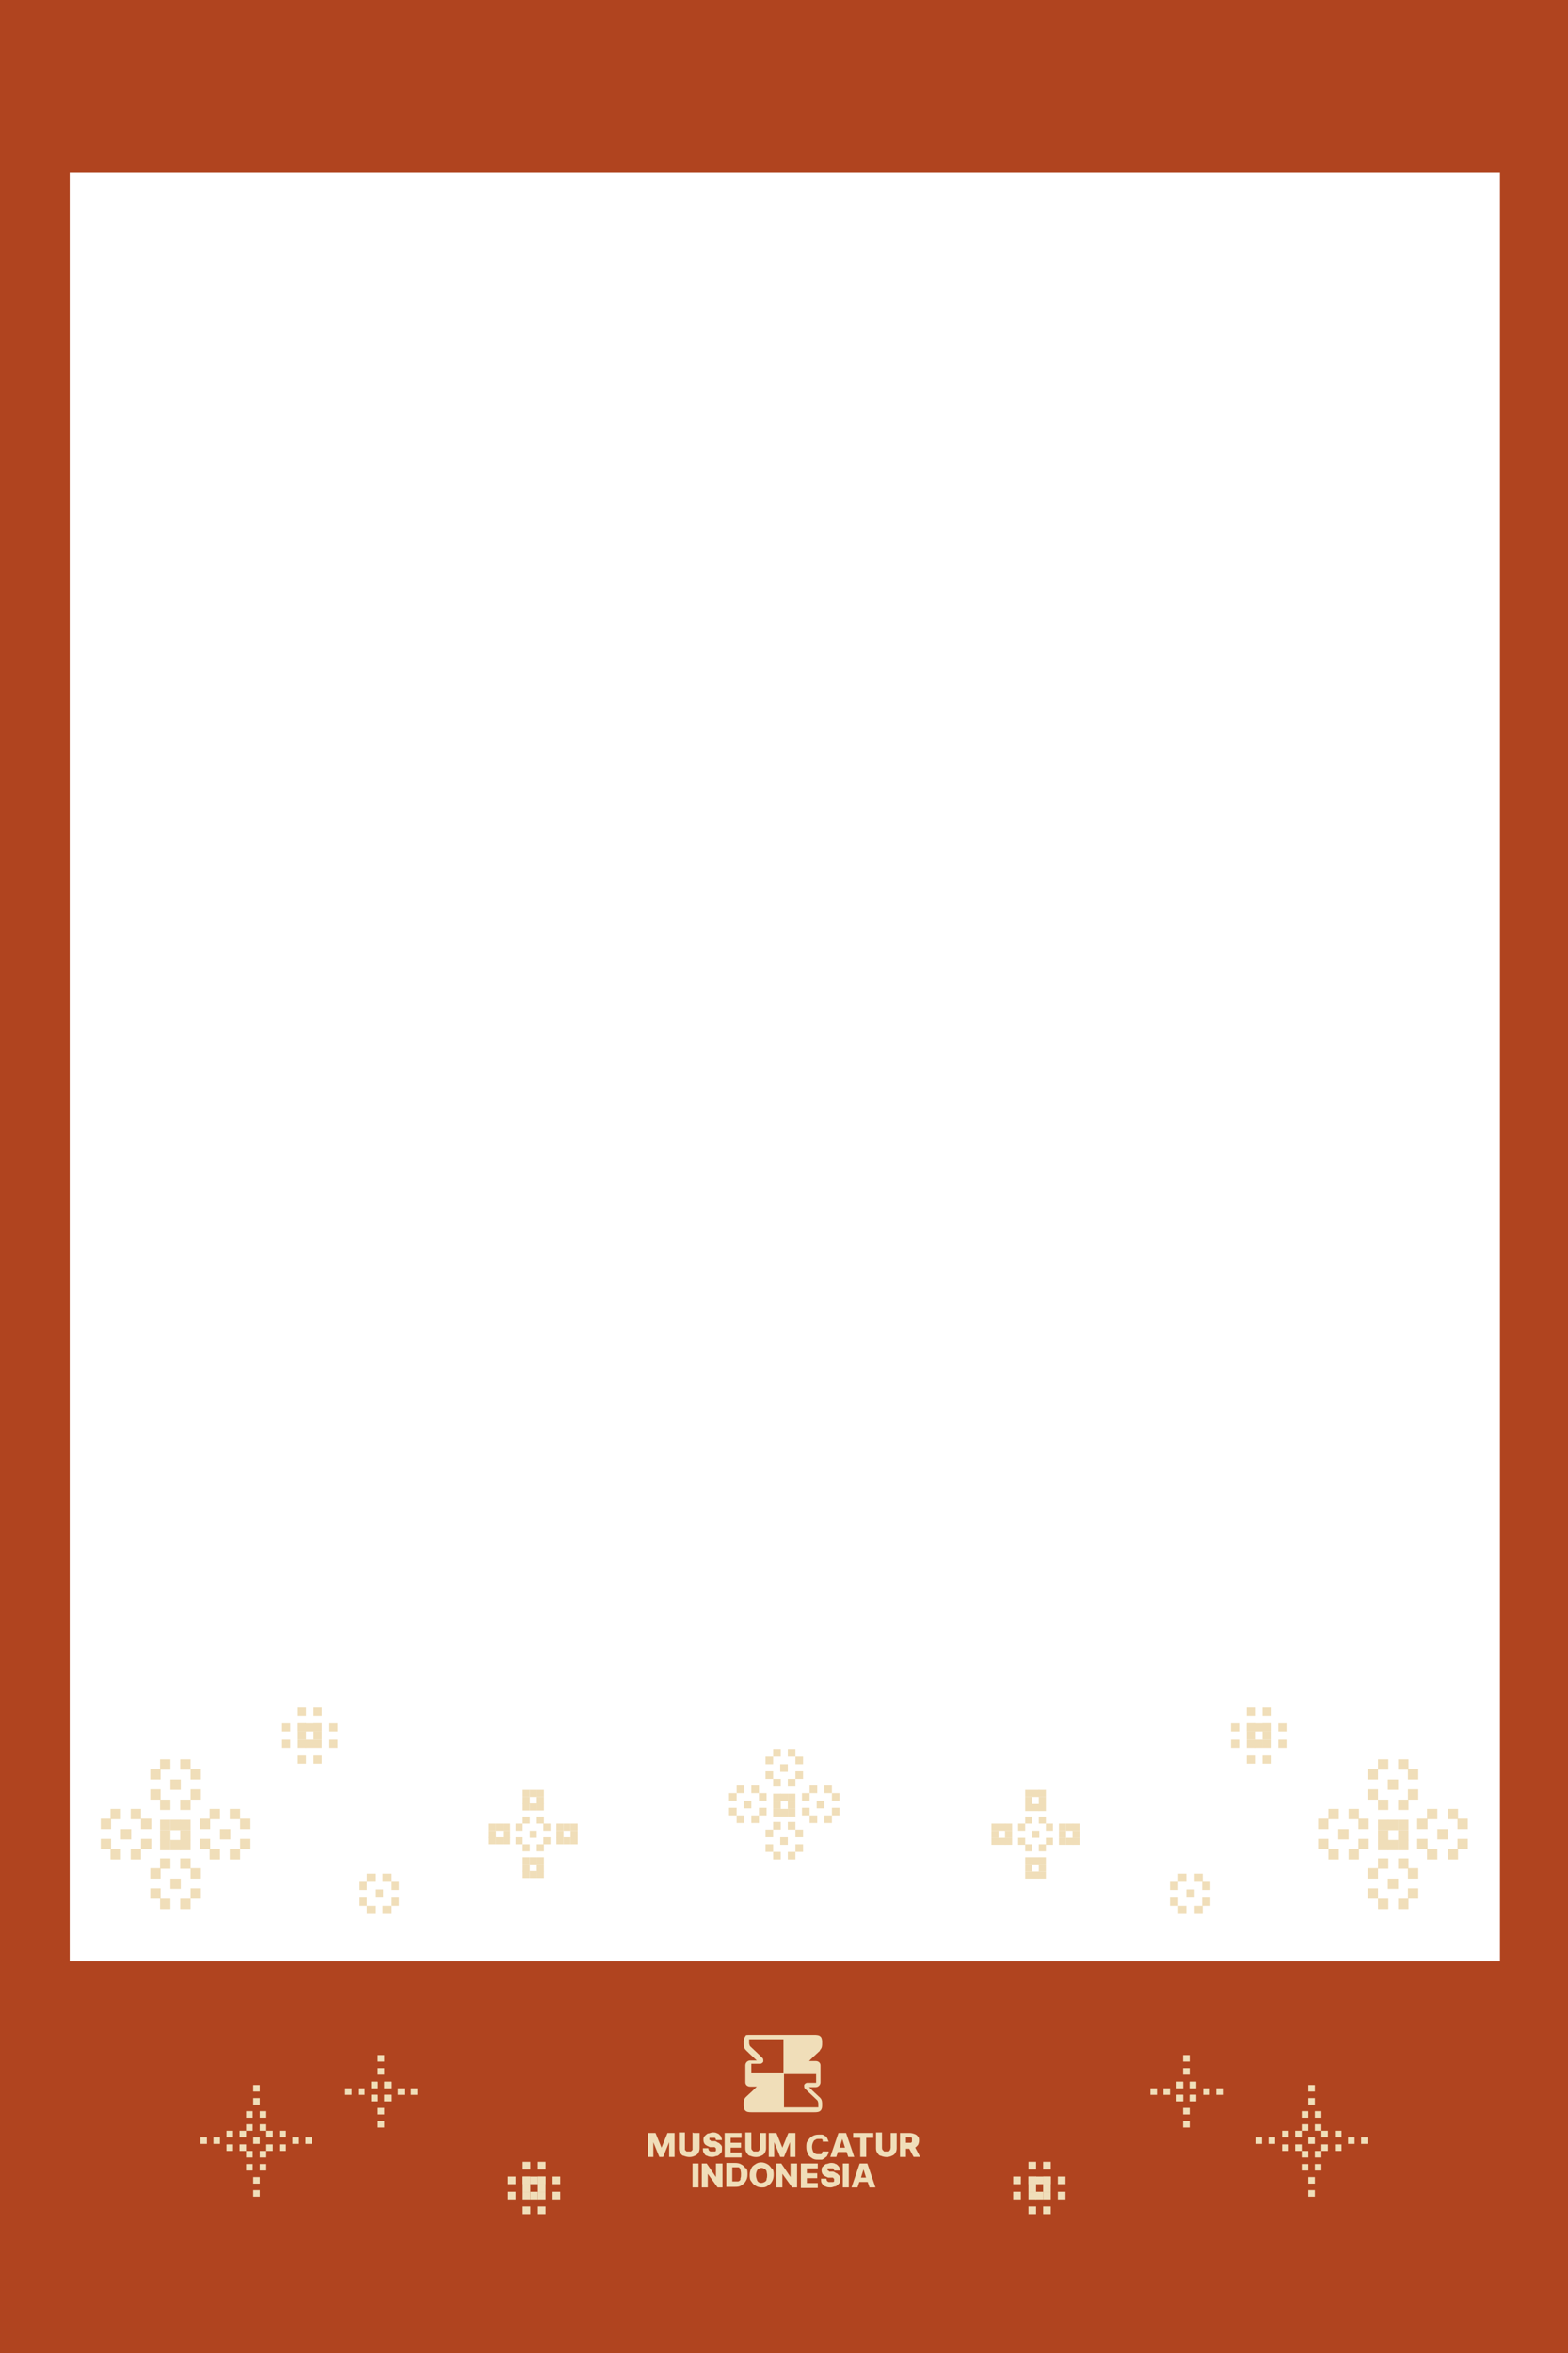 <?xml version="1.0" encoding="UTF-8"?>
<svg id="Layer_1" xmlns="http://www.w3.org/2000/svg" xmlns:xlink="http://www.w3.org/1999/xlink" version="1.1" viewBox="0 0 288 432">
  <!-- Generator: Adobe Illustrator 29.3.1, SVG Export Plug-In . SVG Version: 2.1.0 Build 151)  -->
  <defs>
    <style>
      .st0 {
        fill: #b0441f;
        fill-rule: evenodd;
      }

      .st1 {
        fill: #f0deb9;
      }
    </style>
  </defs>
  <g>
    <path class="st0" d="M0,0v432h288V0H0ZM278.5,360.1H9.8V31.7h268.7v328.4h0Z"/>
    <g>
      <path class="st0" d="M5.7,8.5v415h276.7V8.5H5.7ZM275.5,360.1H12.8V31.7h262.7v328.4h0Z"/>
      <g>
        <rect class="st1" x="68.9" y="346.9" width="1.5" height="1.5"/>
        <g>
          <rect class="st1" x="67.4" y="344" width="1.5" height="1.5"/>
          <rect class="st1" x="70.3" y="344" width="1.5" height="1.5"/>
          <rect class="st1" x="65.9" y="345.5" width="1.5" height="1.5"/>
          <rect class="st1" x="71.8" y="345.5" width="1.5" height="1.5"/>
        </g>
        <g>
          <rect class="st1" x="70.3" y="349.9" width="1.5" height="1.5"/>
          <rect class="st1" x="67.4" y="349.9" width="1.5" height="1.5"/>
          <rect class="st1" x="71.8" y="348.4" width="1.5" height="1.5"/>
          <rect class="st1" x="65.9" y="348.4" width="1.5" height="1.5"/>
        </g>
      </g>
      <g>
        <rect class="st1" x="217.9" y="346.9" width="1.5" height="1.5"/>
        <g>
          <rect class="st1" x="216.4" y="344" width="1.5" height="1.5"/>
          <rect class="st1" x="219.4" y="344" width="1.5" height="1.5"/>
          <rect class="st1" x="214.9" y="345.5" width="1.5" height="1.5"/>
          <rect class="st1" x="220.8" y="345.5" width="1.5" height="1.5"/>
        </g>
        <g>
          <rect class="st1" x="219.4" y="349.9" width="1.5" height="1.5"/>
          <rect class="st1" x="216.4" y="349.9" width="1.5" height="1.5"/>
          <rect class="st1" x="220.8" y="348.4" width="1.5" height="1.5"/>
          <rect class="st1" x="214.9" y="348.4" width="1.5" height="1.5"/>
        </g>
      </g>
      <g>
        <g>
          <rect class="st1" x="70.6" y="384.6" width="1.2" height="1.2"/>
          <rect class="st1" x="68.2" y="384.6" width="1.2" height="1.2"/>
        </g>
        <g>
          <rect class="st1" x="69.4" y="387" width="1.2" height="1.2"/>
          <rect class="st1" x="69.4" y="389.4" width="1.2" height="1.2"/>
        </g>
        <g>
          <rect class="st1" x="68.2" y="384.6" width="1.2" height="1.2"/>
          <rect class="st1" x="68.2" y="382.2" width="1.2" height="1.2"/>
        </g>
        <g>
          <rect class="st1" x="65.8" y="383.4" width="1.2" height="1.2"/>
          <rect class="st1" x="63.4" y="383.4" width="1.2" height="1.2"/>
        </g>
        <g>
          <rect class="st1" x="68.2" y="382.2" width="1.2" height="1.2"/>
          <rect class="st1" x="70.6" y="382.2" width="1.2" height="1.2"/>
        </g>
        <g>
          <rect class="st1" x="69.4" y="379.7" width="1.2" height="1.2"/>
          <rect class="st1" x="69.4" y="377.3" width="1.2" height="1.2"/>
        </g>
        <g>
          <rect class="st1" x="70.6" y="382.2" width="1.2" height="1.2"/>
          <rect class="st1" x="70.6" y="384.6" width="1.2" height="1.2"/>
        </g>
        <g>
          <rect class="st1" x="73.1" y="383.4" width="1.2" height="1.2"/>
          <rect class="st1" x="75.5" y="383.4" width="1.2" height="1.2"/>
        </g>
      </g>
      <g>
        <g>
          <rect class="st1" x="46.5" y="392.4" width="1.2" height="1.2"/>
          <g>
            <rect class="st1" x="45.2" y="394.9" width="1.2" height="1.2"/>
            <rect class="st1" x="47.7" y="394.9" width="1.2" height="1.2"/>
            <rect class="st1" x="44" y="393.7" width="1.2" height="1.2"/>
            <rect class="st1" x="48.9" y="393.7" width="1.2" height="1.2"/>
          </g>
          <g>
            <rect class="st1" x="47.7" y="390" width="1.2" height="1.2"/>
            <rect class="st1" x="45.2" y="390" width="1.2" height="1.2"/>
            <rect class="st1" x="48.9" y="391.2" width="1.2" height="1.2"/>
            <rect class="st1" x="44" y="391.2" width="1.2" height="1.2"/>
          </g>
        </g>
        <g>
          <g>
            <rect class="st1" x="47.7" y="397.3" width="1.2" height="1.2"/>
            <rect class="st1" x="45.2" y="397.3" width="1.2" height="1.2"/>
          </g>
          <g>
            <rect class="st1" x="46.5" y="399.7" width="1.2" height="1.2"/>
            <rect class="st1" x="46.5" y="402.1" width="1.2" height="1.2"/>
          </g>
        </g>
        <g>
          <g>
            <rect class="st1" x="41.6" y="393.7" width="1.2" height="1.2"/>
            <rect class="st1" x="41.6" y="391.2" width="1.2" height="1.2"/>
          </g>
          <g>
            <rect class="st1" x="39.2" y="392.4" width="1.2" height="1.2"/>
            <rect class="st1" x="36.8" y="392.4" width="1.2" height="1.2"/>
          </g>
        </g>
        <g>
          <g>
            <rect class="st1" x="45.2" y="387.6" width="1.2" height="1.2"/>
            <rect class="st1" x="47.7" y="387.6" width="1.2" height="1.2"/>
          </g>
          <g>
            <rect class="st1" x="46.5" y="385.2" width="1.2" height="1.2"/>
            <rect class="st1" x="46.5" y="382.8" width="1.2" height="1.2"/>
          </g>
        </g>
        <g>
          <g>
            <rect class="st1" x="51.3" y="391.2" width="1.2" height="1.2"/>
            <rect class="st1" x="51.3" y="393.7" width="1.2" height="1.2"/>
          </g>
          <g>
            <rect class="st1" x="53.7" y="392.4" width="1.2" height="1.2"/>
            <rect class="st1" x="56.1" y="392.4" width="1.2" height="1.2"/>
          </g>
        </g>
      </g>
      <g>
        <g>
          <g>
            <rect class="st1" x="98.8" y="399.6" width="1.4" height="1.4"/>
            <rect class="st1" x="97.4" y="399.6" width="1.4" height="1.4"/>
            <rect class="st1" x="96" y="399.6" width="1.4" height="1.4"/>
            <rect class="st1" x="96" y="401" width="1.4" height="1.4"/>
            <rect class="st1" x="96" y="402.4" width="1.4" height="1.4"/>
            <rect class="st1" x="97.4" y="402.4" width="1.4" height="1.4"/>
            <rect class="st1" x="98.8" y="402.4" width="1.4" height="1.4"/>
            <rect class="st1" x="98.8" y="401" width="1.4" height="1.4"/>
          </g>
          <rect class="st1" x="98.8" y="399.6" width="1.4" height="1.4"/>
          <rect class="st1" x="96" y="399.6" width="1.4" height="1.4"/>
        </g>
        <g>
          <rect class="st1" x="98.8" y="396.9" width="1.4" height="1.4"/>
          <rect class="st1" x="96" y="396.9" width="1.4" height="1.4"/>
        </g>
        <g>
          <rect class="st1" x="101.5" y="402.4" width="1.4" height="1.4"/>
          <rect class="st1" x="101.5" y="399.6" width="1.4" height="1.4"/>
        </g>
        <g>
          <rect class="st1" x="96" y="405.1" width="1.4" height="1.4"/>
          <rect class="st1" x="98.8" y="405.1" width="1.4" height="1.4"/>
        </g>
        <g>
          <rect class="st1" x="93.3" y="399.6" width="1.4" height="1.4"/>
          <rect class="st1" x="93.3" y="402.4" width="1.4" height="1.4"/>
        </g>
      </g>
      <g>
        <g>
          <rect class="st1" x="216.1" y="384.6" width="1.2" height="1.2"/>
          <rect class="st1" x="218.5" y="384.6" width="1.2" height="1.2"/>
        </g>
        <g>
          <rect class="st1" x="217.3" y="387" width="1.2" height="1.2"/>
          <rect class="st1" x="217.3" y="389.4" width="1.2" height="1.2"/>
        </g>
        <g>
          <rect class="st1" x="218.5" y="384.6" width="1.2" height="1.2"/>
          <rect class="st1" x="218.5" y="382.2" width="1.2" height="1.2"/>
        </g>
        <g>
          <rect class="st1" x="221" y="383.4" width="1.2" height="1.2"/>
          <rect class="st1" x="223.4" y="383.4" width="1.2" height="1.2"/>
        </g>
        <g>
          <rect class="st1" x="218.5" y="382.2" width="1.2" height="1.2"/>
          <rect class="st1" x="216.1" y="382.2" width="1.2" height="1.2"/>
        </g>
        <g>
          <rect class="st1" x="217.3" y="379.7" width="1.2" height="1.2"/>
          <rect class="st1" x="217.3" y="377.3" width="1.2" height="1.2"/>
        </g>
        <g>
          <rect class="st1" x="216.1" y="382.2" width="1.2" height="1.2"/>
          <rect class="st1" x="216.1" y="384.6" width="1.2" height="1.2"/>
        </g>
        <g>
          <rect class="st1" x="213.7" y="383.4" width="1.2" height="1.2"/>
          <rect class="st1" x="211.3" y="383.4" width="1.2" height="1.2"/>
        </g>
      </g>
      <g>
        <g>
          <rect class="st1" x="240.3" y="392.4" width="1.2" height="1.2"/>
          <g>
            <rect class="st1" x="241.5" y="394.9" width="1.2" height="1.2"/>
            <rect class="st1" x="239.1" y="394.9" width="1.2" height="1.2"/>
            <rect class="st1" x="242.7" y="393.7" width="1.2" height="1.2"/>
            <rect class="st1" x="237.9" y="393.7" width="1.2" height="1.2"/>
          </g>
          <g>
            <rect class="st1" x="239.1" y="390" width="1.2" height="1.2"/>
            <rect class="st1" x="241.5" y="390" width="1.2" height="1.2"/>
            <rect class="st1" x="237.9" y="391.2" width="1.2" height="1.2"/>
            <rect class="st1" x="242.7" y="391.2" width="1.2" height="1.2"/>
          </g>
        </g>
        <g>
          <g>
            <rect class="st1" x="239.1" y="397.3" width="1.2" height="1.2"/>
            <rect class="st1" x="241.5" y="397.3" width="1.2" height="1.2"/>
          </g>
          <g>
            <rect class="st1" x="240.3" y="399.7" width="1.2" height="1.2"/>
            <rect class="st1" x="240.3" y="402.1" width="1.2" height="1.2"/>
          </g>
        </g>
        <g>
          <g>
            <rect class="st1" x="245.2" y="393.7" width="1.2" height="1.2"/>
            <rect class="st1" x="245.2" y="391.2" width="1.2" height="1.2"/>
          </g>
          <g>
            <rect class="st1" x="247.6" y="392.4" width="1.2" height="1.2"/>
            <rect class="st1" x="250" y="392.4" width="1.2" height="1.2"/>
          </g>
        </g>
        <g>
          <g>
            <rect class="st1" x="241.5" y="387.6" width="1.2" height="1.2"/>
            <rect class="st1" x="239.1" y="387.6" width="1.2" height="1.2"/>
          </g>
          <g>
            <rect class="st1" x="240.3" y="385.2" width="1.2" height="1.2"/>
            <rect class="st1" x="240.3" y="382.8" width="1.2" height="1.2"/>
          </g>
        </g>
        <g>
          <g>
            <rect class="st1" x="235.5" y="391.2" width="1.2" height="1.2"/>
            <rect class="st1" x="235.5" y="393.7" width="1.2" height="1.2"/>
          </g>
          <g>
            <rect class="st1" x="233" y="392.4" width="1.2" height="1.2"/>
            <rect class="st1" x="230.6" y="392.4" width="1.2" height="1.2"/>
          </g>
        </g>
      </g>
      <g>
        <g>
          <g>
            <rect class="st1" x="188.9" y="399.6" width="1.4" height="1.4"/>
            <rect class="st1" x="190.2" y="399.6" width="1.4" height="1.4"/>
            <rect class="st1" x="191.6" y="399.6" width="1.4" height="1.4"/>
            <rect class="st1" x="191.6" y="401" width="1.4" height="1.4"/>
            <rect class="st1" x="191.6" y="402.4" width="1.4" height="1.4"/>
            <rect class="st1" x="190.2" y="402.4" width="1.4" height="1.4"/>
            <rect class="st1" x="188.9" y="402.4" width="1.4" height="1.4"/>
            <rect class="st1" x="188.9" y="401" width="1.4" height="1.4"/>
          </g>
          <rect class="st1" x="188.9" y="399.6" width="1.4" height="1.4"/>
          <rect class="st1" x="191.6" y="399.6" width="1.4" height="1.4"/>
        </g>
        <g>
          <rect class="st1" x="188.9" y="396.9" width="1.4" height="1.4"/>
          <rect class="st1" x="191.6" y="396.9" width="1.4" height="1.4"/>
        </g>
        <g>
          <rect class="st1" x="186.1" y="402.4" width="1.4" height="1.4"/>
          <rect class="st1" x="186.1" y="399.6" width="1.4" height="1.4"/>
        </g>
        <g>
          <rect class="st1" x="191.6" y="405.1" width="1.4" height="1.4"/>
          <rect class="st1" x="188.9" y="405.1" width="1.4" height="1.4"/>
        </g>
        <g>
          <rect class="st1" x="194.3" y="399.6" width="1.4" height="1.4"/>
          <rect class="st1" x="194.3" y="402.4" width="1.4" height="1.4"/>
        </g>
      </g>
      <g>
        <g>
          <rect class="st1" x="29.4" y="334.1" width="1.9" height="1.9"/>
          <rect class="st1" x="31.3" y="334.1" width="1.9" height="1.9"/>
          <rect class="st1" x="33.1" y="334.1" width="1.9" height="1.9"/>
          <rect class="st1" x="33.1" y="336" width="1.9" height="1.9"/>
          <rect class="st1" x="33.1" y="337.8" width="1.9" height="1.9"/>
          <rect class="st1" x="31.3" y="337.8" width="1.9" height="1.9"/>
          <rect class="st1" x="29.4" y="337.8" width="1.9" height="1.9"/>
          <rect class="st1" x="29.4" y="336" width="1.9" height="1.9"/>
        </g>
        <g>
          <rect class="st1" x="31.3" y="326.7" width="1.9" height="1.9"/>
          <g>
            <rect class="st1" x="29.4" y="323" width="1.9" height="1.9"/>
            <rect class="st1" x="33.1" y="323" width="1.9" height="1.9"/>
            <rect class="st1" x="27.6" y="324.8" width="1.9" height="1.9"/>
            <rect class="st1" x="35" y="324.8" width="1.9" height="1.9"/>
          </g>
          <g>
            <rect class="st1" x="33.1" y="330.4" width="1.9" height="1.9"/>
            <rect class="st1" x="29.4" y="330.4" width="1.9" height="1.9"/>
            <rect class="st1" x="35" y="328.5" width="1.9" height="1.9"/>
            <rect class="st1" x="27.6" y="328.5" width="1.9" height="1.9"/>
          </g>
        </g>
        <g>
          <rect class="st1" x="22.2" y="335.8" width="1.9" height="1.9"/>
          <g>
            <rect class="st1" x="18.5" y="337.6" width="1.9" height="1.9"/>
            <rect class="st1" x="18.5" y="333.9" width="1.9" height="1.9"/>
            <rect class="st1" x="20.3" y="339.5" width="1.9" height="1.9"/>
            <rect class="st1" x="20.3" y="332.1" width="1.9" height="1.9"/>
          </g>
          <g>
            <rect class="st1" x="25.9" y="333.9" width="1.9" height="1.9"/>
            <rect class="st1" x="25.9" y="337.6" width="1.9" height="1.9"/>
            <rect class="st1" x="24" y="332.1" width="1.9" height="1.9"/>
            <rect class="st1" x="24" y="339.5" width="1.9" height="1.9"/>
          </g>
        </g>
        <g>
          <rect class="st1" x="31.3" y="344.9" width="1.9" height="1.9"/>
          <g>
            <rect class="st1" x="33.1" y="348.6" width="1.9" height="1.9"/>
            <rect class="st1" x="29.4" y="348.6" width="1.9" height="1.9"/>
            <rect class="st1" x="35" y="346.7" width="1.9" height="1.9"/>
            <rect class="st1" x="27.6" y="346.7" width="1.9" height="1.9"/>
          </g>
          <g>
            <rect class="st1" x="29.4" y="341.2" width="1.9" height="1.9"/>
            <rect class="st1" x="33.1" y="341.2" width="1.9" height="1.9"/>
            <rect class="st1" x="27.6" y="343" width="1.9" height="1.9"/>
            <rect class="st1" x="35" y="343" width="1.9" height="1.9"/>
          </g>
        </g>
        <g>
          <rect class="st1" x="40.4" y="335.8" width="1.9" height="1.9"/>
          <g>
            <rect class="st1" x="44.1" y="333.9" width="1.9" height="1.9"/>
            <rect class="st1" x="44.1" y="337.6" width="1.9" height="1.9"/>
            <rect class="st1" x="42.2" y="332.1" width="1.9" height="1.9"/>
            <rect class="st1" x="42.2" y="339.5" width="1.9" height="1.9"/>
          </g>
          <g>
            <rect class="st1" x="36.7" y="337.6" width="1.9" height="1.9"/>
            <rect class="st1" x="36.7" y="333.9" width="1.9" height="1.9"/>
            <rect class="st1" x="38.5" y="339.5" width="1.9" height="1.9"/>
            <rect class="st1" x="38.5" y="332.1" width="1.9" height="1.9"/>
          </g>
        </g>
      </g>
      <g>
        <g>
          <g>
            <rect class="st1" x="54.7" y="316.4" width="1.5" height="1.5"/>
            <rect class="st1" x="56.1" y="316.4" width="1.5" height="1.5"/>
            <rect class="st1" x="57.6" y="316.4" width="1.5" height="1.5"/>
            <rect class="st1" x="57.6" y="317.9" width="1.5" height="1.5"/>
            <rect class="st1" x="57.6" y="319.4" width="1.5" height="1.5"/>
            <rect class="st1" x="56.1" y="319.4" width="1.5" height="1.5"/>
            <rect class="st1" x="54.7" y="319.4" width="1.5" height="1.5"/>
            <rect class="st1" x="54.7" y="317.9" width="1.5" height="1.5"/>
          </g>
          <rect class="st1" x="54.7" y="316.4" width="1.5" height="1.5"/>
          <rect class="st1" x="57.6" y="316.4" width="1.5" height="1.5"/>
        </g>
        <g>
          <rect class="st1" x="54.7" y="313.5" width="1.5" height="1.5"/>
          <rect class="st1" x="57.6" y="313.5" width="1.5" height="1.5"/>
        </g>
        <g>
          <rect class="st1" x="51.8" y="319.4" width="1.5" height="1.5"/>
          <rect class="st1" x="51.8" y="316.4" width="1.5" height="1.5"/>
        </g>
        <g>
          <rect class="st1" x="57.6" y="322.3" width="1.5" height="1.5"/>
          <rect class="st1" x="54.7" y="322.3" width="1.5" height="1.5"/>
        </g>
        <g>
          <rect class="st1" x="60.5" y="316.4" width="1.5" height="1.5"/>
          <rect class="st1" x="60.5" y="319.4" width="1.5" height="1.5"/>
        </g>
      </g>
      <g>
        <g>
          <rect class="st1" x="256.8" y="334.1" width="1.9" height="1.9"/>
          <rect class="st1" x="254.9" y="334.1" width="1.9" height="1.9"/>
          <rect class="st1" x="253.1" y="334.1" width="1.9" height="1.9"/>
          <rect class="st1" x="253.1" y="336" width="1.9" height="1.9"/>
          <rect class="st1" x="253.1" y="337.8" width="1.9" height="1.9"/>
          <rect class="st1" x="254.9" y="337.8" width="1.9" height="1.9"/>
          <rect class="st1" x="256.8" y="337.8" width="1.9" height="1.9"/>
          <rect class="st1" x="256.8" y="336" width="1.9" height="1.9"/>
        </g>
        <g>
          <rect class="st1" x="254.9" y="326.7" width="1.9" height="1.9"/>
          <g>
            <rect class="st1" x="256.8" y="323" width="1.9" height="1.9"/>
            <rect class="st1" x="253.1" y="323" width="1.9" height="1.9"/>
            <rect class="st1" x="258.6" y="324.8" width="1.9" height="1.9"/>
            <rect class="st1" x="251.2" y="324.8" width="1.9" height="1.9"/>
          </g>
          <g>
            <rect class="st1" x="253.1" y="330.4" width="1.9" height="1.9"/>
            <rect class="st1" x="256.8" y="330.4" width="1.9" height="1.9"/>
            <rect class="st1" x="251.2" y="328.5" width="1.9" height="1.9"/>
            <rect class="st1" x="258.6" y="328.5" width="1.9" height="1.9"/>
          </g>
        </g>
        <g>
          <rect class="st1" x="264" y="335.8" width="1.9" height="1.9"/>
          <g>
            <rect class="st1" x="267.7" y="337.6" width="1.9" height="1.9"/>
            <rect class="st1" x="267.7" y="333.9" width="1.9" height="1.9"/>
            <rect class="st1" x="265.9" y="339.5" width="1.9" height="1.9"/>
            <rect class="st1" x="265.9" y="332.1" width="1.9" height="1.9"/>
          </g>
          <g>
            <rect class="st1" x="260.3" y="333.9" width="1.9" height="1.9"/>
            <rect class="st1" x="260.3" y="337.6" width="1.9" height="1.9"/>
            <rect class="st1" x="262.1" y="332.1" width="1.9" height="1.9"/>
            <rect class="st1" x="262.1" y="339.5" width="1.9" height="1.9"/>
          </g>
        </g>
        <g>
          <rect class="st1" x="254.9" y="344.9" width="1.9" height="1.9"/>
          <g>
            <rect class="st1" x="253.1" y="348.6" width="1.9" height="1.9"/>
            <rect class="st1" x="256.8" y="348.6" width="1.9" height="1.9"/>
            <rect class="st1" x="251.2" y="346.7" width="1.9" height="1.9"/>
            <rect class="st1" x="258.6" y="346.7" width="1.9" height="1.9"/>
          </g>
          <g>
            <rect class="st1" x="256.8" y="341.2" width="1.9" height="1.9"/>
            <rect class="st1" x="253.1" y="341.2" width="1.9" height="1.9"/>
            <rect class="st1" x="258.6" y="343" width="1.9" height="1.9"/>
            <rect class="st1" x="251.2" y="343" width="1.9" height="1.9"/>
          </g>
        </g>
        <g>
          <rect class="st1" x="245.8" y="335.8" width="1.9" height="1.9"/>
          <g>
            <rect class="st1" x="242.1" y="333.9" width="1.9" height="1.9"/>
            <rect class="st1" x="242.1" y="337.6" width="1.9" height="1.9"/>
            <rect class="st1" x="244" y="332.1" width="1.9" height="1.9"/>
            <rect class="st1" x="244" y="339.5" width="1.9" height="1.9"/>
          </g>
          <g>
            <rect class="st1" x="249.5" y="337.6" width="1.9" height="1.9"/>
            <rect class="st1" x="249.5" y="333.9" width="1.9" height="1.9"/>
            <rect class="st1" x="247.7" y="339.5" width="1.9" height="1.9"/>
            <rect class="st1" x="247.7" y="332.1" width="1.9" height="1.9"/>
          </g>
        </g>
      </g>
      <g>
        <g>
          <rect class="st1" x="144.7" y="329.3" width="1.4" height="1.4"/>
          <rect class="st1" x="143.3" y="329.3" width="1.4" height="1.4"/>
          <rect class="st1" x="142" y="329.3" width="1.4" height="1.4"/>
          <rect class="st1" x="142" y="330.7" width="1.4" height="1.4"/>
          <rect class="st1" x="142" y="332.1" width="1.4" height="1.4"/>
          <rect class="st1" x="143.3" y="332.1" width="1.4" height="1.4"/>
          <rect class="st1" x="144.7" y="332.1" width="1.4" height="1.4"/>
          <rect class="st1" x="144.7" y="330.7" width="1.4" height="1.4"/>
        </g>
        <g>
          <rect class="st1" x="143.3" y="323.9" width="1.4" height="1.4"/>
          <g>
            <rect class="st1" x="144.7" y="321.1" width="1.4" height="1.4"/>
            <rect class="st1" x="142" y="321.1" width="1.4" height="1.4"/>
            <rect class="st1" x="146.1" y="322.5" width="1.4" height="1.4"/>
            <rect class="st1" x="140.6" y="322.5" width="1.4" height="1.4"/>
          </g>
          <g>
            <rect class="st1" x="142" y="326.6" width="1.4" height="1.4"/>
            <rect class="st1" x="144.7" y="326.6" width="1.4" height="1.4"/>
            <rect class="st1" x="140.6" y="325.2" width="1.4" height="1.4"/>
            <rect class="st1" x="146.1" y="325.2" width="1.4" height="1.4"/>
          </g>
        </g>
        <g>
          <rect class="st1" x="150" y="330.6" width="1.4" height="1.4"/>
          <g>
            <rect class="st1" x="152.8" y="331.9" width="1.4" height="1.4"/>
            <rect class="st1" x="152.8" y="329.2" width="1.4" height="1.4"/>
            <rect class="st1" x="151.4" y="333.3" width="1.4" height="1.4"/>
            <rect class="st1" x="151.4" y="327.8" width="1.4" height="1.4"/>
          </g>
          <g>
            <rect class="st1" x="147.3" y="329.2" width="1.4" height="1.4"/>
            <rect class="st1" x="147.3" y="331.9" width="1.4" height="1.4"/>
            <rect class="st1" x="148.7" y="327.8" width="1.4" height="1.4"/>
            <rect class="st1" x="148.7" y="333.3" width="1.4" height="1.4"/>
          </g>
        </g>
        <g>
          <rect class="st1" x="143.3" y="337.3" width="1.4" height="1.4"/>
          <g>
            <rect class="st1" x="142" y="340" width="1.4" height="1.4"/>
            <rect class="st1" x="144.7" y="340" width="1.4" height="1.4"/>
            <rect class="st1" x="140.6" y="338.6" width="1.4" height="1.4"/>
            <rect class="st1" x="146.1" y="338.6" width="1.4" height="1.4"/>
          </g>
          <g>
            <rect class="st1" x="144.7" y="334.5" width="1.4" height="1.4"/>
            <rect class="st1" x="142" y="334.5" width="1.4" height="1.4"/>
            <rect class="st1" x="146.1" y="335.9" width="1.4" height="1.4"/>
            <rect class="st1" x="140.6" y="335.9" width="1.4" height="1.4"/>
          </g>
        </g>
        <g>
          <rect class="st1" x="136.6" y="330.6" width="1.4" height="1.4"/>
          <g>
            <rect class="st1" x="133.9" y="329.2" width="1.4" height="1.4"/>
            <rect class="st1" x="133.9" y="331.9" width="1.4" height="1.4"/>
            <rect class="st1" x="135.3" y="327.8" width="1.4" height="1.4"/>
            <rect class="st1" x="135.3" y="333.3" width="1.4" height="1.4"/>
          </g>
          <g>
            <rect class="st1" x="139.4" y="331.9" width="1.4" height="1.4"/>
            <rect class="st1" x="139.4" y="329.2" width="1.4" height="1.4"/>
            <rect class="st1" x="138" y="333.3" width="1.4" height="1.4"/>
            <rect class="st1" x="138" y="327.8" width="1.4" height="1.4"/>
          </g>
        </g>
      </g>
      <g>
        <g>
          <g>
            <rect class="st1" x="231.9" y="316.4" width="1.5" height="1.5"/>
            <rect class="st1" x="230.4" y="316.4" width="1.5" height="1.5"/>
            <rect class="st1" x="229" y="316.4" width="1.5" height="1.5"/>
            <rect class="st1" x="229" y="317.9" width="1.5" height="1.5"/>
            <rect class="st1" x="229" y="319.4" width="1.5" height="1.5"/>
            <rect class="st1" x="230.4" y="319.4" width="1.5" height="1.5"/>
            <rect class="st1" x="231.9" y="319.4" width="1.5" height="1.5"/>
            <rect class="st1" x="231.9" y="317.9" width="1.5" height="1.5"/>
          </g>
          <rect class="st1" x="231.9" y="316.4" width="1.5" height="1.5"/>
          <rect class="st1" x="229" y="316.4" width="1.5" height="1.5"/>
        </g>
        <g>
          <rect class="st1" x="231.9" y="313.5" width="1.5" height="1.5"/>
          <rect class="st1" x="229" y="313.5" width="1.5" height="1.5"/>
        </g>
        <g>
          <rect class="st1" x="234.8" y="319.4" width="1.5" height="1.5"/>
          <rect class="st1" x="234.8" y="316.4" width="1.5" height="1.5"/>
        </g>
        <g>
          <rect class="st1" x="229" y="322.3" width="1.5" height="1.5"/>
          <rect class="st1" x="231.9" y="322.3" width="1.5" height="1.5"/>
        </g>
        <g>
          <rect class="st1" x="226.1" y="316.4" width="1.5" height="1.5"/>
          <rect class="st1" x="226.1" y="319.4" width="1.5" height="1.5"/>
        </g>
      </g>
      <g>
        <g>
          <rect class="st1" x="96" y="341" width="1.3" height="1.3"/>
          <rect class="st1" x="97.3" y="341" width="1.3" height="1.3"/>
          <rect class="st1" x="98.6" y="341" width="1.3" height="1.3"/>
          <rect class="st1" x="98.6" y="342.3" width="1.3" height="1.3"/>
          <rect class="st1" x="98.6" y="343.5" width="1.3" height="1.3"/>
          <rect class="st1" x="97.3" y="343.5" width="1.3" height="1.3"/>
          <rect class="st1" x="96" y="343.5" width="1.3" height="1.3"/>
          <rect class="st1" x="96" y="342.3" width="1.3" height="1.3"/>
        </g>
        <g>
          <rect class="st1" x="102.2" y="337.3" width="1.3" height="1.3"/>
          <rect class="st1" x="102.2" y="336.1" width="1.3" height="1.3"/>
          <rect class="st1" x="102.2" y="334.8" width="1.3" height="1.3"/>
          <rect class="st1" x="103.5" y="334.8" width="1.3" height="1.3"/>
          <rect class="st1" x="104.8" y="334.8" width="1.3" height="1.3"/>
          <rect class="st1" x="104.8" y="336.1" width="1.3" height="1.3"/>
          <rect class="st1" x="104.8" y="337.3" width="1.3" height="1.3"/>
          <rect class="st1" x="103.5" y="337.3" width="1.3" height="1.3"/>
        </g>
        <g>
          <rect class="st1" x="98.6" y="331.1" width="1.3" height="1.3"/>
          <rect class="st1" x="97.3" y="331.1" width="1.3" height="1.3"/>
          <rect class="st1" x="96" y="331.1" width="1.3" height="1.3"/>
          <rect class="st1" x="96" y="329.9" width="1.3" height="1.3"/>
          <rect class="st1" x="96" y="328.6" width="1.3" height="1.3"/>
          <rect class="st1" x="97.3" y="328.6" width="1.3" height="1.3"/>
          <rect class="st1" x="98.6" y="328.6" width="1.3" height="1.3"/>
          <rect class="st1" x="98.6" y="329.9" width="1.3" height="1.3"/>
        </g>
        <g>
          <rect class="st1" x="92.4" y="334.8" width="1.3" height="1.3"/>
          <rect class="st1" x="92.4" y="336.1" width="1.3" height="1.3"/>
          <rect class="st1" x="92.4" y="337.3" width="1.3" height="1.3"/>
          <rect class="st1" x="91.1" y="337.3" width="1.3" height="1.3"/>
          <rect class="st1" x="89.8" y="337.3" width="1.3" height="1.3"/>
          <rect class="st1" x="89.8" y="336.1" width="1.3" height="1.3"/>
          <rect class="st1" x="89.8" y="334.8" width="1.3" height="1.3"/>
          <rect class="st1" x="91.1" y="334.8" width="1.3" height="1.3"/>
        </g>
        <g>
          <rect class="st1" x="97.3" y="336.1" width="1.3" height="1.3"/>
          <g>
            <rect class="st1" x="96" y="333.5" width="1.3" height="1.3"/>
            <rect class="st1" x="98.6" y="333.5" width="1.3" height="1.3"/>
            <rect class="st1" x="94.7" y="334.8" width="1.3" height="1.3"/>
            <rect class="st1" x="99.8" y="334.8" width="1.3" height="1.3"/>
          </g>
          <g>
            <rect class="st1" x="98.6" y="338.6" width="1.3" height="1.3"/>
            <rect class="st1" x="96" y="338.6" width="1.3" height="1.3"/>
            <rect class="st1" x="99.8" y="337.3" width="1.3" height="1.3"/>
            <rect class="st1" x="94.7" y="337.3" width="1.3" height="1.3"/>
          </g>
        </g>
      </g>
      <g>
        <g>
          <rect class="st1" x="190.8" y="341" width="1.3" height="1.3"/>
          <rect class="st1" x="189.6" y="341" width="1.3" height="1.3"/>
          <rect class="st1" x="188.3" y="341" width="1.3" height="1.3"/>
          <rect class="st1" x="188.3" y="342.3" width="1.3" height="1.3"/>
          <rect class="st1" x="188.3" y="343.6" width="1.3" height="1.3"/>
          <rect class="st1" x="189.6" y="343.6" width="1.3" height="1.3"/>
          <rect class="st1" x="190.8" y="343.6" width="1.3" height="1.3"/>
          <rect class="st1" x="190.8" y="342.3" width="1.3" height="1.3"/>
        </g>
        <g>
          <rect class="st1" x="184.6" y="337.4" width="1.3" height="1.3"/>
          <rect class="st1" x="184.6" y="336.1" width="1.3" height="1.3"/>
          <rect class="st1" x="184.6" y="334.8" width="1.3" height="1.3"/>
          <rect class="st1" x="183.4" y="334.8" width="1.3" height="1.3"/>
          <rect class="st1" x="182.1" y="334.8" width="1.3" height="1.3"/>
          <rect class="st1" x="182.1" y="336.1" width="1.3" height="1.3"/>
          <rect class="st1" x="182.1" y="337.4" width="1.3" height="1.3"/>
          <rect class="st1" x="183.4" y="337.4" width="1.3" height="1.3"/>
        </g>
        <g>
          <rect class="st1" x="188.3" y="331.2" width="1.3" height="1.3"/>
          <rect class="st1" x="189.6" y="331.2" width="1.3" height="1.3"/>
          <rect class="st1" x="190.8" y="331.2" width="1.3" height="1.3"/>
          <rect class="st1" x="190.8" y="329.9" width="1.3" height="1.3"/>
          <rect class="st1" x="190.8" y="328.6" width="1.3" height="1.3"/>
          <rect class="st1" x="189.6" y="328.6" width="1.3" height="1.3"/>
          <rect class="st1" x="188.3" y="328.6" width="1.3" height="1.3"/>
          <rect class="st1" x="188.3" y="329.9" width="1.3" height="1.3"/>
        </g>
        <g>
          <rect class="st1" x="194.5" y="334.8" width="1.3" height="1.3"/>
          <rect class="st1" x="194.5" y="336.1" width="1.3" height="1.3"/>
          <rect class="st1" x="194.5" y="337.4" width="1.3" height="1.3"/>
          <rect class="st1" x="195.8" y="337.4" width="1.3" height="1.3"/>
          <rect class="st1" x="197" y="337.4" width="1.3" height="1.3"/>
          <rect class="st1" x="197" y="336.1" width="1.3" height="1.3"/>
          <rect class="st1" x="197" y="334.8" width="1.3" height="1.3"/>
          <rect class="st1" x="195.8" y="334.8" width="1.3" height="1.3"/>
        </g>
        <g>
          <rect class="st1" x="189.6" y="336.1" width="1.3" height="1.3"/>
          <g>
            <rect class="st1" x="190.8" y="333.5" width="1.3" height="1.3"/>
            <rect class="st1" x="188.3" y="333.5" width="1.3" height="1.3"/>
            <rect class="st1" x="192.1" y="334.8" width="1.3" height="1.3"/>
            <rect class="st1" x="187" y="334.8" width="1.3" height="1.3"/>
          </g>
          <g>
            <rect class="st1" x="188.3" y="338.6" width="1.3" height="1.3"/>
            <rect class="st1" x="190.8" y="338.6" width="1.3" height="1.3"/>
            <rect class="st1" x="187" y="337.4" width="1.3" height="1.3"/>
            <rect class="st1" x="192.1" y="337.4" width="1.3" height="1.3"/>
          </g>
        </g>
      </g>
    </g>
  </g>
  <g>
    <path class="st1" d="M119.1,391.6h1.3l1.1,2.7h0l1.1-2.7h1.3v4.4h-1v-2.7h0l-1.1,2.7h-.7l-1.1-2.7h0v2.7h-1v-4.4h0Z"/>
    <path class="st1" d="M127.4,391.6h1.1v2.8c0,.6-.3,1.2-.9,1.4-.6.3-1.3.3-2,0-.3,0-.5-.3-.7-.6s-.2-.6-.2-.9v-2.8h1.1v2.8c0,0,0,.3,0,.4,0,0,.2.2.3.3.3,0,.6,0,.8,0,0,0,.2-.2.3-.3,0,0,0-.3,0-.4v-2.8h0Z"/>
    <path class="st1" d="M131.5,392.9c0,0,0-.3-.2-.4-.1,0-.3,0-.5,0h-.3s-.2,0-.2,0v.4h.1c0,0,.1,0,.2.2h.7c.2,0,.4.2.6.3.2,0,.3.2.4.3.1,0,.2.2.3.4v.5c0,.3,0,.5-.2.7s-.4.4-.6.5c-.3,0-.6.2-.9.2s-.7,0-1-.2c-.3,0-.5-.3-.6-.5-.2-.2-.2-.5-.2-.9h1c0,0,0,.2.1.4,0,0,.2.2.3.2h.8s.2,0,.2-.2v-.4s-.1,0-.2-.2c-.1,0-.3,0-.4,0h-.5c-.4-.2-.7-.3-.9-.5s-.3-.5-.3-.8,0-.5.2-.7.4-.4.6-.5c.3,0,.6-.2.9-.2s.6,0,.9.2c.2,0,.4.3.6.5.1.2.2.5.2.7h-1.1Z"/>
    <path class="st1" d="M133.1,396v-4.4h3.1v.9h-2v.9h1.9v.9h-1.9v.9h2v.9h-3.1Z"/>
    <path class="st1" d="M139.6,391.6h1.1v2.8c0,.6-.3,1.2-.9,1.4-.6.3-1.3.3-2,0-.3,0-.5-.3-.7-.6s-.2-.6-.2-.9v-2.8h1.1v2.8c0,0,0,.3.1.4,0,0,.2.2.3.3.3,0,.6,0,.8,0,.1,0,.2-.2.3-.3,0,0,.1-.3.1-.4v-2.8h0Z"/>
    <path class="st1" d="M141.3,391.6h1.3l1.1,2.7h0l1.1-2.7h1.3v4.4h-1v-2.7h0l-1.1,2.7h-.7l-1.1-2.7h0v2.7h-1v-4.4h0Z"/>
    <path class="st1" d="M152.2,393.2h-1.1v-.3s-.1-.2-.2-.2c0,0-.2,0-.3,0h-.3c-.2,0-.4,0-.6.2-.2,0-.3.3-.4.5-.2.5-.2,1,0,1.5.1.4.5.6.9.6h.3s.2,0,.3,0c0,0,.1,0,.2-.2,0,0,0-.2.1-.3h1.1c0,.2,0,.4-.2.6,0,.2-.2.4-.4.5-.2.2-.4.3-.6.4-.3,0-.5,0-.8,0s-.7,0-1.1-.3c-.3-.2-.6-.4-.7-.8-.2-.3-.3-.7-.3-1.2s0-.9.3-1.2c.2-.3.4-.6.8-.8.3-.2.7-.3,1.1-.3s.5,0,.7,0c.2,0,.4.2.6.3.2,0,.3.3.4.5.1.2.2.5.2.7v-.2Z"/>
    <path class="st1" d="M153.5,394.3v.8h2.4v-.8h-2.4ZM155.4,391.6h-1.4l-1.5,4.4h1.1l.3-.9.3-.8.5-1.6h0l.5,1.6.3.8.3.9h1.1l-1.5-4.4h0Z"/>
    <path class="st1" d="M156.7,392.5v-.9h3.7v.9h-1.3v3.5h-1.1v-3.5h-1.3,0Z"/>
    <path class="st1" d="M163.6,391.6h1.1v2.8c0,.6-.3,1.2-.9,1.4-.6.3-1.3.3-2,0-.3,0-.5-.3-.7-.6s-.2-.6-.2-.9v-2.8h1.1v2.8c0,0,0,.3.1.4,0,0,.2.2.3.3.3,0,.6,0,.8,0,.1,0,.2-.2.3-.3,0,0,.1-.3.1-.4v-2.8h0Z"/>
    <path class="st1" d="M168,394.3l-.2-.3h-1.1l.3.5.8,1.5h1.2l-.9-1.7h-.1ZM168.6,392.3c-.1-.2-.3-.4-.6-.5s-.6-.2-.9-.2h-1.8v4.4h1.1v-1.5h.7c.3,0,.6,0,.9-.2h0c.2,0,.4-.3.6-.5.1-.2.2-.5.2-.8s0-.5-.2-.8h0ZM166.4,392.4h.9s.2,0,.2.2v.6s-.1.2-.2.2h-.9v-1.2.2Z"/>
    <path class="st1" d="M128.3,397.2v4.4h-1.1v-4.4h1.1Z"/>
    <path class="st1" d="M132.7,397.2v4.4h-.9l-1.8-2.5h0v2.5h-1.1v-4.4h.9l1.7,2.5h0v-2.5h1.2Z"/>
    <path class="st1" d="M137,398.2c-.2-.3-.4-.6-.8-.8-.3-.2-.7-.3-1.2-.3h-1.6v4.4h1.6c.4,0,.8,0,1.2-.3.3-.2.6-.4.8-.8.2-.3.3-.7.3-1.2s0-.9-.3-1.2v.2ZM136,400.1c0,.2-.2.3-.4.4-.2,0-.4,0-.6,0h-.5v-2.6h.5c.2,0,.4,0,.6,0,.2,0,.3.2.4.4,0,.2.1.4.1.8s0,.6-.1.8Z"/>
    <path class="st1" d="M141.7,398.1c-.2-.3-.4-.6-.8-.8-.7-.4-1.5-.4-2.1,0s-.6.4-.8.8c-.2.3-.3.8-.3,1.2s0,.9.3,1.2c.2.3.4.6.8.8.3.2.7.3,1.1.3s.7,0,1.1-.3c.3-.2.6-.4.8-.8.2-.3.3-.8.3-1.2s0-.9-.3-1.2h-.1ZM140.8,400.1c0,.3-.3.5-.6.6-.5.2-1.1,0-1.2-.6-.2-.5-.2-1,0-1.5,0,0,0,0,.1-.2.3-.4.9-.5,1.3-.2.2,0,.3.3.4.4,0,.2.1.5.1.7s0,.5-.1.7h0Z"/>
    <path class="st1" d="M146.4,397.2v4.4h-.9l-1.8-2.5h0v2.5h-1.1v-4.4h.9l1.7,2.5h0v-2.5h1.2Z"/>
    <path class="st1" d="M147.1,401.6v-4.4h3.1v.9h-2v.9h1.9v.9h-1.9v.9h2v.9h-3.1Z"/>
    <path class="st1" d="M153.2,398.5c0,0,0-.3-.2-.4-.1,0-.3,0-.5,0h-.3s-.2,0-.2,0v.4h.1c0,0,.1,0,.2.2h.7c.2,0,.4.2.6.3.2,0,.3.2.4.3.1,0,.2.2.3.4v.5c0,.3,0,.5-.2.7s-.4.4-.6.5c-.3,0-.6.2-.9.2s-.7,0-1-.2c-.3,0-.5-.3-.6-.5-.2-.2-.2-.5-.2-.9h1c0,0,0,.2.1.4,0,0,.2.2.3.2h.8s.2,0,.2-.2v-.4s-.1,0-.2-.2c-.1,0-.3,0-.4,0h-.5c-.4-.2-.7-.3-.9-.5s-.3-.5-.3-.8,0-.5.2-.7.4-.4.6-.5c.3,0,.6-.2.9-.2s.6,0,.9.2c.2,0,.4.3.6.5.1.2.2.5.2.7h-1.1Z"/>
    <path class="st1" d="M155.9,397.2v4.4h-1.1v-4.4h1.1Z"/>
    <path class="st1" d="M157.4,399.8v.8h2.4v-.8h-2.4ZM159.3,397.2h-1.4l-1.5,4.4h1.1l.3-.9.3-.8.5-1.6h0l.5,1.6.3.8.3.9h1.1l-1.5-4.4h0Z"/>
    <path class="st1" d="M150.6,376.4h0c.4-.4.4-.8.4-1.3h0c0-.4,0-.8-.2-1.1-.3-.4-.8-.4-1.3-.4h-11.4c-1.4,0-1,0-1.3.4-.2.3-.2.6-.2,1.1h0c0,.5,0,.9.4,1.3h0c.9.9,1.6,1.5,2,1.9h-1.2c-.5,0-.9.4-.9.9v3.1c0,.5.4.8.9.8h1.2c-.4.4-1,1-2,1.9h0c-.4.4-.4.8-.4,1.3h0c0,.4,0,.8.2,1.1.3.4.8.4,1.3.4h11.4c.5,0,1,0,1.3-.4.2-.3.2-.6.2-1h0c0-.5,0-.9-.4-1.3h0c-1-.9-1.6-1.5-2-1.9h1.2c.5,0,.9-.4.9-.9v-3.1c0-.5-.4-.8-.9-.8h-1.2c.4-.4,1-1,2-1.9h0ZM149.9,380.8v1.6h-1.6c-.3,0-.5.2-.6.4,0,.2,0,.5.1.6h0c.4.4,1,1,2.3,2.2h0c0,0,.2.2.2.7h0v.6s-.1,0-.6,0h-5.7v-6.4h-6v-1.6h1.6c.3,0,.5-.2.6-.4,0-.2,0-.5-.1-.6-.4-.4-1-1-2.3-2.2h0c0,0-.2-.2-.2-.7h0v-.6s.1,0,.6,0h5.7v6.4h6Z"/>
  </g>
</svg>